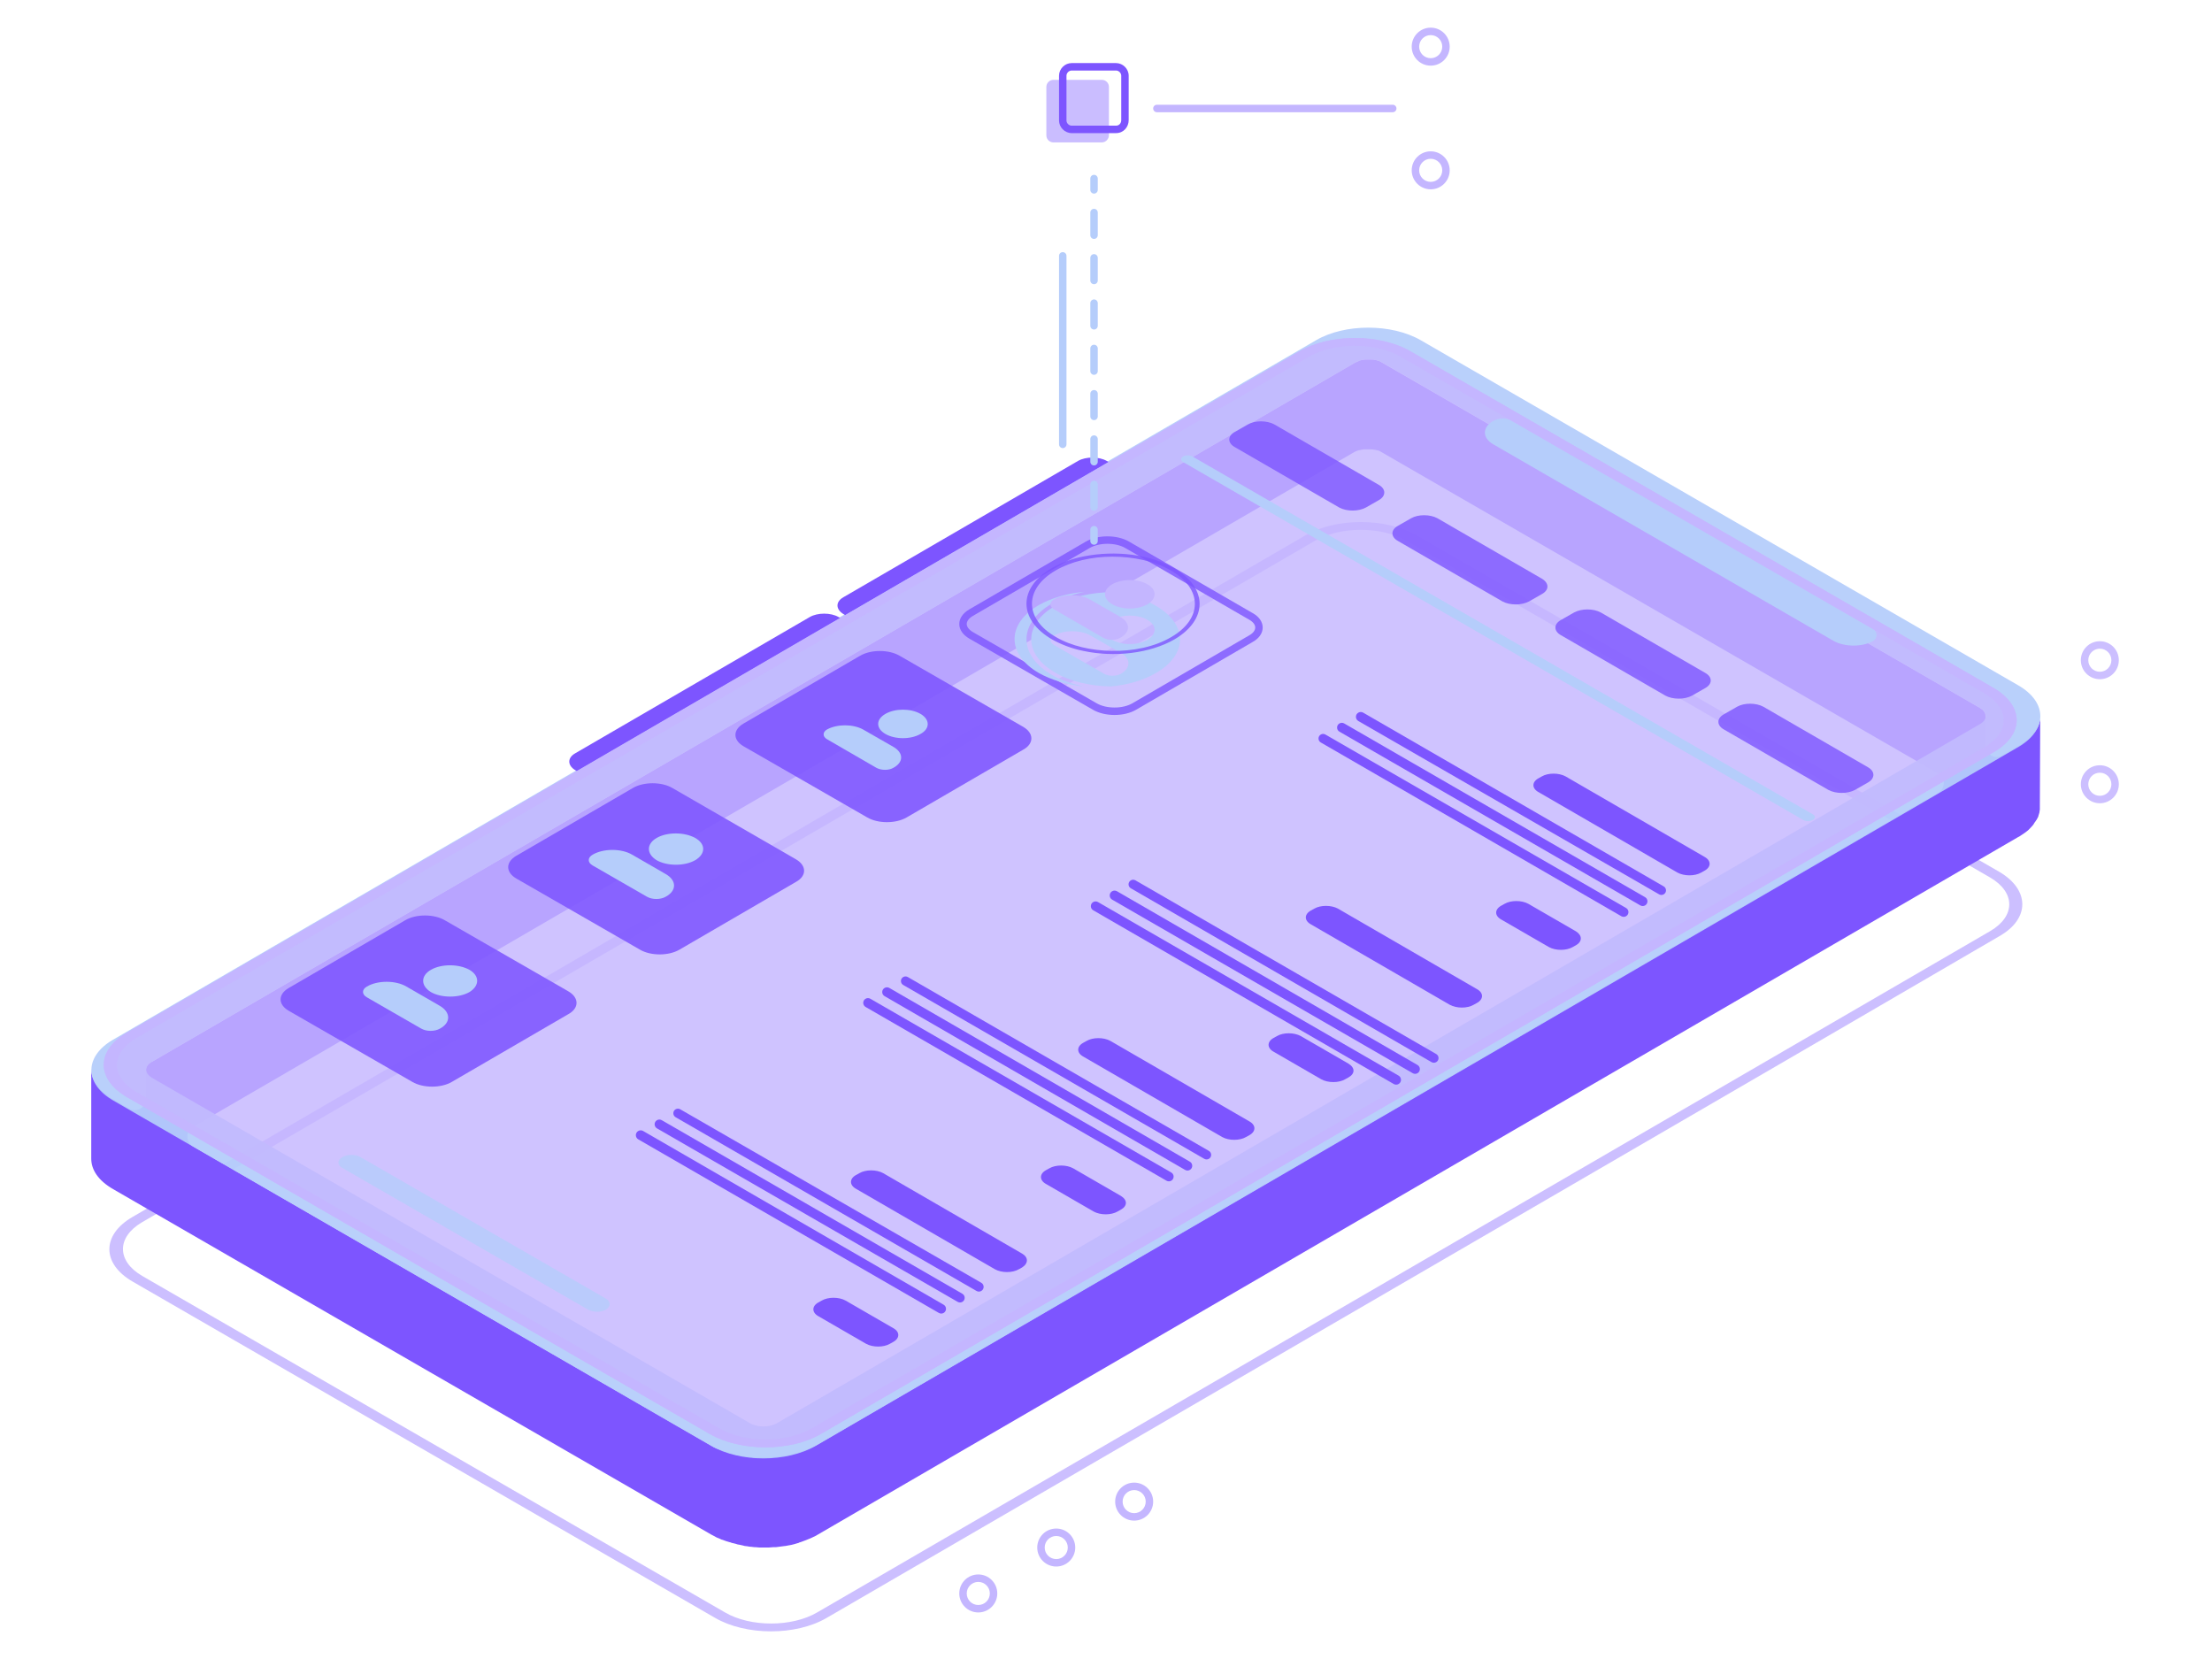 <svg width="200" height="150" viewBox="0 0 800 600" fill="none" xmlns="http://www.w3.org/2000/svg" data-reactroot="">
<path opacity="0.9" d="M398.504 51.509H380.989C379.642 51.509 378.43 50.431 378.43 48.949V31.435C378.43 30.087 379.507 28.875 380.989 28.875H398.504C399.851 28.875 401.063 29.953 401.063 31.435V48.949C401.063 50.296 399.851 51.509 398.504 51.509Z" fill="#C4B6FF"></path>
<path opacity="0.87" d="M683.046 296.168L719.69 317.319C728.986 322.708 728.986 331.331 719.825 336.72L295.58 583.129C286.419 588.518 271.33 588.518 262.169 583.129L51.461 461.474C42.165 456.085 42.165 447.462 51.326 442.073L475.436 195.664C484.598 190.275 499.687 190.275 508.848 195.664L545.493 216.815L683.046 296.168ZM723.058 315.298L512.351 193.643C501.169 187.176 483.116 187.176 472.068 193.643L402.955 233.791L307.705 289.162L305.954 290.105L210.839 345.477L47.823 440.187C36.776 446.654 36.776 457.028 47.958 463.495L258.666 585.15C269.848 591.617 287.901 591.617 298.948 585.15L569.069 428.197L664.319 372.826L723.058 338.606C734.241 332.274 734.106 321.765 723.058 315.298Z" fill="#C4B6FF"></path>
<path d="M737.874 259.794C737.874 259.954 737.874 260.114 737.846 260.275C737.806 260.498 737.744 260.723 737.672 260.939C737.6 261.154 737.547 261.381 737.49 261.6C737.448 261.762 737.416 261.923 737.335 262.084C737.201 262.353 737.201 262.488 737.066 262.757C736.981 262.926 736.897 263.095 736.812 263.264C736.713 263.464 736.583 263.649 736.46 263.835C736.336 264.021 736.21 264.209 736.09 264.397C735.95 264.62 735.767 264.865 735.584 265.048C735.449 265.183 735.314 265.452 735.18 265.587C734.776 265.991 734.506 266.395 734.102 266.799C733.967 266.934 733.832 267.069 733.698 267.203C733.552 267.349 733.407 267.455 733.261 267.564C733.004 267.758 732.743 267.953 732.485 268.146C732.228 268.34 731.966 268.536 731.691 268.704C731.496 268.822 731.294 268.933 731.138 269.09C730.869 269.359 730.464 269.494 730.06 269.763L724.189 273.194C721.477 274.778 718.07 272.822 718.07 269.682V258.851C718.07 257.773 717.396 256.83 716.049 256.021L499.817 131.132C499.567 131.007 499.201 130.766 498.934 130.624C498.895 130.604 498.851 130.594 498.807 130.594C498.763 130.594 498.719 130.583 498.679 130.564C498.498 130.481 498.376 130.457 498.212 130.39C498.114 130.351 498.01 130.332 497.907 130.316C497.861 130.309 497.815 130.295 497.769 130.271C497.693 130.23 497.527 130.189 497.527 130.189H497.392C497.123 130.189 496.988 130.055 496.719 130.055C496.584 130.055 496.584 130.055 496.449 130.055H496.315C496.18 130.055 496.18 130.055 496.045 130.055C495.776 130.055 495.641 130.055 495.372 130.055C495.237 130.055 495.237 130.055 495.102 130.055H494.967C494.833 130.055 494.698 130.055 494.698 130.055C494.429 130.055 494.159 130.055 493.89 130.055C493.89 130.055 493.89 130.055 493.755 130.055H493.62C493.447 130.055 493.33 130.055 493.197 130.09C493.025 130.136 492.854 130.189 492.677 130.189C492.408 130.189 492.273 130.324 492.004 130.324C491.887 130.324 491.771 130.324 491.655 130.41C491.617 130.439 491.608 130.452 491.562 130.464C491.483 130.486 491.409 130.607 491.33 130.631C490.924 130.753 490.595 130.944 490.276 131.074C490.172 131.116 490.068 131.161 489.971 131.217L55.065 383.948C55.036 383.965 54.895 384.009 54.862 384.009C54.853 384.009 54.822 384.012 54.816 384.018C54.684 384.144 54.553 384.147 54.421 384.278C54.286 384.413 54.017 384.548 53.882 384.682C53.762 384.802 53.642 384.922 53.522 385.042C53.494 385.071 53.483 385.075 53.475 385.114C53.458 385.196 53.36 385.275 53.296 385.328C53.265 385.354 53.193 385.372 53.164 385.4L53.074 385.491C52.939 385.625 52.939 385.76 52.939 385.895C52.939 385.895 52.939 385.895 52.939 386.03C52.939 386.232 52.804 386.413 52.804 386.616C52.804 386.645 52.804 386.674 52.804 386.703V397.429C52.804 400.563 49.409 402.519 46.698 400.948L40.949 397.616C35.694 394.517 33 390.61 33 386.569L33 419.037C33 423.079 35.56 426.986 40.949 430.084L257.18 554.973C257.854 555.377 258.527 555.647 259.201 556.051C259.367 556.134 259.482 556.166 259.608 556.209C259.79 556.272 259.968 556.348 260.143 556.427C260.439 556.559 260.735 556.732 261.031 556.84C261.068 556.853 261.107 556.859 261.147 556.859C261.196 556.859 261.245 556.869 261.291 556.889C262.185 557.266 263.08 557.525 263.974 557.78C264.025 557.795 264.079 557.799 264.132 557.804C264.282 557.82 264.408 557.93 264.554 557.972C264.649 557.999 264.735 558.035 264.837 558.056C264.94 558.077 265.046 558.085 265.148 558.11C265.496 558.197 265.845 558.284 266.194 558.372C266.471 558.441 266.729 558.611 267.015 558.611C267.025 558.611 267.036 558.611 267.045 558.611C267.482 558.628 267.902 558.814 268.335 558.876C268.387 558.884 268.439 558.891 268.491 558.899C268.857 558.953 269.206 559.15 269.575 559.15C270.032 559.15 270.487 559.29 270.94 559.354C271.17 559.387 271.399 559.419 271.596 559.419C271.653 559.419 271.705 559.419 271.753 559.42C272.107 559.43 272.454 559.554 272.808 559.554C273.017 559.554 273.263 559.554 273.507 559.572C273.943 559.606 274.378 559.688 274.815 559.688C274.82 559.688 274.824 559.688 274.829 559.688C274.964 559.688 275.233 559.688 275.368 559.688C275.907 559.688 276.311 559.688 276.85 559.688C277.119 559.688 277.389 559.688 277.523 559.688C277.658 559.688 277.793 559.688 277.928 559.688C278.467 559.688 279.14 559.554 279.679 559.554C279.948 559.554 280.218 559.554 280.353 559.554C280.487 559.554 280.487 559.554 280.622 559.554C281.7 559.419 282.643 559.284 283.721 559.15H283.855C283.961 559.15 284.067 559.129 284.172 559.104C284.496 559.027 284.826 558.969 285.155 558.917C285.479 558.866 285.782 558.836 286.146 558.745C286.55 558.611 286.819 558.611 287.224 558.476C287.6 558.35 288.094 558.225 288.486 558.099C288.542 558.081 288.6 558.077 288.659 558.069C288.803 558.05 288.921 557.925 289.056 557.871C289.1 557.853 289.148 557.836 289.203 557.823C289.317 557.796 289.435 557.78 289.544 557.737C290.182 557.489 290.915 557.242 291.535 556.994C292.04 556.741 292.606 556.591 293.118 556.352C293.718 556.072 294.343 555.792 294.903 555.512L729.894 302.732C730.003 302.669 730.18 302.62 730.28 302.544C730.34 302.497 730.365 302.484 730.432 302.447C730.519 302.397 730.593 302.348 730.667 302.299C730.883 302.154 731.094 301.997 731.314 301.858C731.394 301.808 731.475 301.76 731.556 301.711C731.831 301.544 732.093 301.347 732.35 301.154C732.608 300.96 732.869 300.765 733.127 300.572C733.272 300.462 733.418 300.356 733.563 300.211L733.698 300.076C733.832 299.941 733.832 299.941 733.967 299.807C734.269 299.504 734.572 299.202 734.818 298.9C734.978 298.703 735.135 298.504 735.314 298.325C735.458 298.181 735.534 297.977 735.646 297.808C735.803 297.574 735.927 297.307 736.123 297.112C736.236 296.999 736.254 296.886 736.336 296.773C736.369 296.729 736.383 296.712 736.401 296.66C736.426 296.586 736.549 296.529 736.584 296.459C736.672 296.283 736.759 296.108 736.847 295.933C736.903 295.822 736.984 295.724 737.038 295.611C737.078 295.526 737.107 295.426 737.171 295.287C737.19 295.246 737.201 295.203 737.201 295.159C737.201 295.114 737.211 295.071 737.229 295.03C737.278 294.916 737.307 294.801 737.335 294.687C737.403 294.415 737.507 294.142 737.582 293.872C737.596 293.823 737.605 293.779 737.605 293.744V293.609C737.605 293.34 737.739 293.07 737.739 292.801C737.739 292.666 737.739 292.397 737.739 292.262C737.739 292.127 737.739 292.127 737.739 291.993L737.874 259.794C737.874 259.255 737.874 259.524 737.874 259.794ZM292.478 523.987C292.455 523.998 292.432 524.009 292.409 524.021C291.946 524.251 291.423 524.357 290.941 524.545C290.577 524.687 290.199 524.829 289.788 524.971C289.606 525.034 289.429 525.113 289.243 525.165C289.154 525.189 289.065 525.209 288.976 525.234C288.791 525.285 288.614 525.365 288.43 525.421C288.077 525.526 287.676 525.632 287.358 525.738C286.954 525.873 286.685 525.873 286.28 526.008C285.979 526.083 285.719 526.158 285.454 526.21C285.025 526.294 284.586 526.344 284.158 526.432C284.13 526.438 284.102 526.444 284.074 526.45C283.836 526.503 283.599 526.564 283.358 526.597C282.506 526.715 281.564 526.833 280.622 526.951C279.991 526.951 279.35 527.092 278.722 527.162C278.446 527.192 278.173 527.22 277.928 527.22C277.523 527.22 277.119 527.22 276.715 527.22C276.176 527.22 275.772 527.22 275.233 527.22C274.829 527.22 274.425 527.22 274.021 527.22C273.798 527.22 273.534 527.22 273.275 527.197C272.87 527.162 272.472 527.102 272.067 527.068C271.663 527.035 271.253 526.949 270.851 526.892C270.594 526.856 270.334 526.816 270.114 526.816C269.875 526.816 269.637 526.769 269.399 526.731C269.071 526.678 268.739 526.635 268.41 526.583C268.086 526.532 267.783 526.503 267.419 526.412C267.015 526.277 266.746 526.277 266.341 526.142C265.947 526.044 265.552 525.945 265.158 525.846C264.87 525.774 264.589 525.671 264.298 525.612C264.246 525.602 264.193 525.592 264.142 525.581C263.896 525.528 263.659 525.435 263.42 525.359C262.597 525.098 261.775 524.761 260.952 524.526C260.633 524.419 260.23 524.229 259.876 524.087C259.697 524.016 259.52 523.938 259.339 523.876C259.212 523.832 259.097 523.8 258.932 523.717C258.258 523.448 257.584 523.044 256.911 522.639L69.798 414.599C67.091 413.036 67.085 409.131 69.788 407.56L489.848 163.466C490.091 163.304 490.383 163.191 490.664 163.097C491.015 162.98 491.365 162.793 491.734 162.793C492.004 162.793 492.138 162.658 492.408 162.658C492.677 162.658 492.947 162.523 493.216 162.523H493.351C493.755 162.523 494.159 162.523 494.563 162.523H494.698C495.102 162.523 495.506 162.523 495.911 162.523H496.045C496.449 162.523 496.854 162.658 497.123 162.658C497.3 162.658 497.475 162.703 497.647 162.746C497.851 162.796 498.079 162.823 498.263 162.895C498.311 162.914 498.363 162.927 498.415 162.927C498.452 162.927 498.488 162.933 498.522 162.945C498.898 163.074 499.161 163.208 499.548 163.466L700.942 279.726C703.649 281.288 703.655 285.193 700.953 286.764L295.038 522.774C294.229 523.178 293.421 523.582 292.478 523.987Z" fill="#7D55FF"></path>
<path opacity="0.94" d="M730.064 247.936L513.833 123.047C503.324 116.984 486.349 116.984 475.976 123.047L40.818 376.058C30.445 382.121 30.445 391.955 40.953 398.018L257.184 522.907C267.693 528.969 284.533 528.969 295.042 522.907L730.199 270.03C740.573 263.833 740.438 253.998 730.064 247.936ZM716.188 261.812L281.03 514.689C278.336 516.305 273.89 516.305 271.196 514.689L54.964 389.8C52.27 388.183 52.135 385.623 54.964 384.007L490.122 131.13C492.816 129.514 497.262 129.514 499.956 131.13L716.053 256.019C718.882 257.636 718.882 260.196 716.188 261.812Z" fill="#B5CDFB"></path>
<path opacity="0.82" d="M720.9 248.744L510.192 127.088C499.01 120.622 480.957 120.622 469.91 127.088L400.932 167.101L305.682 222.473L303.931 223.416L208.681 278.787L45.8 373.498C34.753 379.965 34.753 390.338 45.935 396.805L256.643 518.595C267.825 525.062 285.878 525.062 296.925 518.595L567.046 361.642L662.295 306.271L721.035 272.051C732.217 265.584 732.082 255.211 720.9 248.744Z" fill="#C4B6FF"></path>
<g filter="url(#filter0_d)">
<path d="M663.37 306.81L662.293 306.137L567.043 361.508L568.121 362.182C570.95 363.798 575.665 363.798 578.494 362.182L663.37 312.873C666.334 311.256 666.2 308.562 663.37 306.81Z" fill="#7D55FF"></path>
</g>
<path d="M400.932 167.101L400.258 166.697C397.429 165.08 392.714 165.08 389.885 166.697L305.009 216.006C302.179 217.622 302.179 220.317 305.009 222.068L305.682 222.472L400.932 167.101Z" fill="#7D55FF"></path>
<path d="M303.932 223.55L303.258 223.146C300.429 221.529 295.714 221.529 292.885 223.146L208.009 272.455C205.179 274.072 205.179 276.766 208.009 278.518L208.682 278.922L303.932 223.55Z" fill="#7D55FF"></path>
<path d="M677.518 231.769C679.1 230.796 679.067 228.486 677.458 227.558L546.971 152.282C544.803 151.031 542.133 151.031 539.965 152.282C536.058 154.572 536.058 158.344 539.965 160.635L663.103 231.769C667.145 234.059 673.611 234.059 677.518 231.769Z" fill="#B5CDFB"></path>
<path d="M681.022 229.613L717.667 250.765C726.963 256.154 726.963 264.776 717.802 270.165L293.557 516.574C284.396 521.963 269.307 521.963 260.145 516.574L49.303 394.919C40.007 389.53 40.007 380.908 49.168 375.519L473.278 129.109C482.439 123.72 497.528 123.72 506.69 129.109L543.335 150.261L681.022 229.613ZM720.9 248.744L510.192 127.088C499.01 120.622 480.957 120.622 469.91 127.088L400.932 167.101L305.682 222.473L303.931 223.416L208.681 278.787L45.8 373.498C34.753 379.965 34.753 390.338 45.935 396.805L256.643 518.595C267.825 525.062 285.878 525.062 296.925 518.595L567.046 361.642L662.295 306.271L721.035 272.051C732.217 265.584 732.082 255.211 720.9 248.744Z" fill="#C4B6FF"></path>
<path opacity="0.8" d="M498.606 175.32L460.884 153.494C458.189 152.012 453.878 152.012 451.318 153.494L446.603 156.189C443.908 157.671 443.908 160.23 446.603 161.712L484.326 183.538C487.02 185.02 491.331 185.02 494.026 183.538L498.741 180.843C501.301 179.361 501.301 176.801 498.606 175.32Z" fill="#7D55FF"></path>
<path opacity="0.8" d="M616.694 243.347L578.971 221.522C576.277 220.04 571.966 220.04 569.271 221.522L564.556 224.216C561.862 225.698 561.862 228.258 564.556 229.74L602.279 251.565C604.973 253.047 609.284 253.047 611.979 251.565L616.694 248.871C619.389 247.389 619.389 244.829 616.694 243.347Z" fill="#7D55FF"></path>
<path opacity="0.8" d="M557.618 209.273L519.895 187.447C517.201 185.965 512.89 185.965 510.33 187.447L505.615 190.142C502.92 191.624 502.92 194.184 505.615 195.666L543.337 217.491C546.032 218.973 550.343 218.973 553.037 217.491L557.753 214.796C560.312 213.314 560.312 210.889 557.618 209.273Z" fill="#7D55FF"></path>
<path opacity="0.8" d="M675.501 277.441L637.778 255.615C635.084 254.133 630.772 254.133 628.213 255.615L623.497 258.31C620.803 259.792 620.803 262.352 623.497 263.834L661.22 285.659C663.915 287.141 668.226 287.141 670.92 285.659L675.635 282.964C678.195 281.482 678.195 278.923 675.501 277.441Z" fill="#7D55FF"></path>
<path d="M655.693 294.549L431.243 165.08C430.3 164.541 428.818 164.541 427.875 165.08C426.932 165.619 426.932 166.562 427.875 167.101L652.19 296.57C653.133 297.109 654.615 297.109 655.558 296.57C656.636 296.031 656.636 295.088 655.693 294.549Z" fill="#B5CDFB"></path>
<path d="M601.686 323.461C602.809 322.832 602.82 321.219 601.705 320.575L493.015 257.739C492.474 257.426 491.807 257.426 491.266 257.738C490.099 258.411 490.099 260.096 491.266 260.769L600.046 323.451C600.552 323.743 601.175 323.746 601.686 323.461Z" fill="#7D55FF"></path>
<path d="M594.994 327.442C596.117 326.768 596.103 325.137 594.969 324.482L486.146 261.644C485.606 261.332 484.939 261.338 484.404 261.659C483.282 262.332 483.295 263.964 484.429 264.618L593.252 327.456C593.792 327.768 594.459 327.763 594.994 327.442Z" fill="#7D55FF"></path>
<path d="M588.12 331.348C589.242 330.675 589.228 329.044 588.095 328.39L479.349 265.652C478.842 265.359 478.219 265.355 477.708 265.641C476.585 266.27 476.574 267.882 477.688 268.526L586.378 331.363C586.918 331.675 587.585 331.669 588.12 331.348Z" fill="#7D55FF"></path>
<g opacity="0.8" filter="url(#filter1_d)">
<path fill-rule="evenodd" clip-rule="evenodd" d="M408.342 188.166C408.343 188.167 408.344 188.168 408.346 188.168L453.056 214.025C455.271 215.251 456.67 217.111 456.67 219.239C456.67 221.367 455.272 223.227 453.057 224.453L410.905 248.963C410.904 248.963 410.903 248.964 410.903 248.964C408.692 250.26 405.848 250.866 403.084 250.866C400.32 250.866 397.478 250.26 395.267 248.966C395.265 248.965 395.264 248.964 395.262 248.963L350.534 223.231C348.34 221.945 346.938 220.09 346.938 217.959C346.938 215.828 348.34 213.974 350.534 212.688L350.538 212.686L392.702 188.168C392.703 188.168 392.704 188.168 392.704 188.167C394.915 186.872 397.759 186.266 400.524 186.266C403.288 186.266 406.131 186.871 408.342 188.166ZM400.524 188.96C398.103 188.96 395.76 189.499 394.065 190.493L394.061 190.495L351.896 215.013C351.896 215.013 351.895 215.013 351.894 215.014C350.182 216.018 349.632 217.127 349.632 217.959C349.632 218.792 350.182 219.9 351.892 220.904C351.893 220.904 351.895 220.905 351.896 220.906L396.625 246.638C398.32 247.632 400.662 248.171 403.084 248.171C405.505 248.171 407.847 247.632 409.543 246.638L409.547 246.636L451.728 222.109L451.742 222.101C453.426 221.172 453.975 220.071 453.975 219.239C453.975 218.407 453.426 217.307 451.742 216.377L451.73 216.371L406.99 190.497L406.983 190.493C405.287 189.499 402.945 188.96 400.524 188.96Z" fill="#7D55FF"></path>
</g>
<path d="M616.488 309.908L566.236 280.807C563.811 279.46 559.904 279.46 557.613 280.807L556.401 281.481C553.976 282.828 553.976 285.118 556.401 286.466L606.653 315.566C609.078 316.913 612.985 316.913 615.275 315.566L616.488 314.892C618.913 313.545 618.913 311.255 616.488 309.908Z" fill="#7D55FF"></path>
<path d="M570.008 336.855L552.763 326.885C550.338 325.538 546.431 325.538 544.141 326.885L542.928 327.559C540.503 328.906 540.503 331.197 542.928 332.544L560.173 342.513C562.598 343.861 566.505 343.861 568.795 342.513L570.008 341.84C572.298 340.493 572.298 338.337 570.008 336.855Z" fill="#7D55FF"></path>
<g filter="url(#filter2_d)">
<path d="M519.382 371.299C520.549 370.671 520.573 369.007 519.426 368.344L410.646 305.531C410.139 305.238 409.516 305.234 409.005 305.52C407.882 306.149 407.871 307.761 408.985 308.405L517.733 371.275C518.241 371.568 518.865 371.578 519.382 371.299Z" fill="#7D55FF"></path>
</g>
<g filter="url(#filter3_d)">
<path d="M512.684 375.27C513.807 374.596 513.794 372.965 512.66 372.31L403.97 309.473C403.429 309.16 402.761 309.16 402.22 309.473C401.052 310.146 401.052 311.831 402.219 312.505L510.941 375.285C511.482 375.597 512.149 375.591 512.684 375.27Z" fill="#7D55FF"></path>
</g>
<g filter="url(#filter4_d)">
<path d="M505.818 379.191C506.986 378.517 506.986 376.832 505.819 376.158L397.096 313.379C396.556 313.067 395.889 313.072 395.354 313.393C394.231 314.067 394.244 315.698 395.378 316.354L504.067 379.19C504.609 379.503 505.277 379.503 505.818 379.191Z" fill="#7D55FF"></path>
</g>
<path opacity="0.87" d="M370.084 262.891L325.356 237.159C321.449 234.869 314.982 234.869 311.075 237.159L268.907 261.679C265 263.969 265 267.607 268.907 269.897L313.635 295.629C317.542 297.919 324.009 297.919 327.916 295.629L370.084 271.11C373.991 268.954 373.991 265.182 370.084 262.891Z" fill="#7D55FF"></path>
<path d="M534.175 357.736L483.923 328.635C481.498 327.288 477.591 327.288 475.301 328.635L474.088 329.309C471.663 330.656 471.663 332.947 474.088 334.294L524.34 363.394C526.765 364.741 530.672 364.741 532.963 363.394L534.175 362.721C536.6 361.373 536.6 359.083 534.175 357.736Z" fill="#7D55FF"></path>
<path d="M487.695 384.679L470.45 374.71C468.025 373.362 464.118 373.362 461.828 374.71L460.616 375.383C458.191 376.731 458.191 379.021 460.616 380.368L477.86 390.338C480.285 391.685 484.192 391.685 486.483 390.338L487.695 389.664C490.12 388.317 490.12 386.161 487.695 384.679Z" fill="#7D55FF"></path>
<path d="M437.187 419.115C438.31 418.486 438.32 416.874 437.206 416.231L328.324 353.359C327.818 353.067 327.195 353.062 326.684 353.348C325.562 353.977 325.551 355.589 326.665 356.232L435.547 419.104C436.054 419.396 436.677 419.4 437.187 419.115Z" fill="#7D55FF"></path>
<path d="M430.357 423.097C431.48 422.424 431.467 420.792 430.333 420.137L321.644 357.301C321.103 356.988 320.436 356.994 319.9 357.315C318.778 357.989 318.791 359.62 319.924 360.275L428.614 423.111C429.154 423.424 429.822 423.418 430.357 423.097Z" fill="#7D55FF"></path>
<path d="M423.623 427.004C424.746 426.331 424.732 424.699 423.598 424.045L314.775 361.207C314.235 360.895 313.568 360.9 313.033 361.221C311.91 361.895 311.924 363.526 313.058 364.181L421.881 427.019C422.421 427.331 423.088 427.325 423.623 427.004Z" fill="#7D55FF"></path>
<path opacity="0.87" d="M287.766 310.719L243.172 284.987C239.265 282.697 232.799 282.697 228.892 284.987L186.723 309.507C182.816 311.797 182.816 315.435 186.723 317.725L231.451 343.457C235.358 345.748 241.825 345.748 245.732 343.457L287.901 318.938C291.808 316.782 291.808 313.01 287.766 310.719Z" fill="#7D55FF"></path>
<path d="M451.855 405.564L401.603 376.464C399.178 375.116 395.271 375.116 392.981 376.464L391.768 377.137C389.343 378.484 389.343 380.775 391.768 382.122L442.02 411.222C444.445 412.57 448.352 412.57 450.642 411.222L451.855 410.549C454.28 409.201 454.28 406.911 451.855 405.564Z" fill="#7D55FF"></path>
<path d="M405.375 432.507L388.13 422.538C385.705 421.191 381.798 421.191 379.508 422.538L378.295 423.211C375.87 424.559 375.87 426.849 378.295 428.196L395.54 438.166C397.965 439.513 401.872 439.513 404.162 438.166L405.375 437.492C407.8 436.145 407.8 433.989 405.375 432.507Z" fill="#7D55FF"></path>
<path d="M354.913 466.88C356.035 466.207 356.021 464.576 354.887 463.923L246.007 401.183C245.501 400.891 244.878 400.887 244.368 401.172C243.245 401.801 243.235 403.414 244.349 404.057L353.172 466.895C353.712 467.207 354.379 467.201 354.913 466.88Z" fill="#7D55FF"></path>
<path d="M348.007 470.86C349.174 470.232 349.198 468.567 348.051 467.904L239.329 405.125C238.789 404.813 238.122 404.818 237.587 405.139C236.465 405.813 236.479 407.444 237.613 408.098L346.358 470.836C346.866 471.129 347.49 471.138 348.007 470.86Z" fill="#7D55FF"></path>
<path d="M341.305 474.829C342.428 474.155 342.415 472.523 341.281 471.868L232.592 409.032C232.05 408.719 231.382 408.719 230.841 409.031C229.673 409.705 229.673 411.389 230.84 412.063L339.563 474.843C340.103 475.155 340.77 475.15 341.305 474.829Z" fill="#7D55FF"></path>
<path opacity="0.87" d="M205.58 358.544L160.852 332.811C156.945 330.521 150.478 330.521 146.571 332.811L104.403 357.331C100.496 359.622 100.496 363.259 104.403 365.549L149.131 391.282C153.038 393.572 159.505 393.572 163.412 391.282L205.58 366.762C209.487 364.606 209.487 360.834 205.58 358.544Z" fill="#7D55FF"></path>
<path d="M369.675 453.392L319.423 424.292C316.998 422.944 313.091 422.944 310.801 424.292L309.588 424.965C307.163 426.313 307.163 428.603 309.588 429.95L359.84 459.05C362.265 460.398 366.172 460.398 368.463 459.05L369.675 458.377C371.965 456.895 371.965 454.739 369.675 453.392Z" fill="#7D55FF"></path>
<path d="M323.062 480.335L305.818 470.366C303.393 469.019 299.486 469.019 297.195 470.366L295.983 471.04C293.558 472.387 293.558 474.677 295.983 476.024L313.227 485.994C315.652 487.341 319.559 487.341 321.85 485.994L323.062 485.32C325.487 483.973 325.487 481.683 323.062 480.335Z" fill="#7D55FF"></path>
<path opacity="0.8" d="M219.193 469.691L130.411 418.496C128.524 417.418 125.561 417.418 123.809 418.496C121.923 419.574 121.923 421.325 123.809 422.403L212.592 473.598C214.478 474.676 217.442 474.676 219.193 473.598C220.945 472.52 220.945 470.769 219.193 469.691Z" fill="#B5CDFB"></path>
<g filter="url(#filter5_d)">
<path d="M392.178 201.188C386.115 201.726 380.322 203.343 375.607 206.038C364.02 212.774 364.02 223.821 375.741 230.557C380.322 233.117 385.845 234.734 391.773 235.407C387.597 234.464 383.69 233.117 380.457 231.231C368.197 224.091 368.197 212.639 380.322 205.499C383.825 203.613 387.866 202.131 392.178 201.188ZM381.265 220.453C379.513 219.51 379.513 217.893 381.265 216.95C384.902 214.929 390.696 214.929 394.333 216.95L405.38 223.282C409.018 225.303 409.018 228.806 405.38 230.827C403.764 231.77 400.935 231.77 399.318 230.827L381.265 220.453ZM402.282 218.567C398.779 216.546 398.779 213.313 402.282 211.292C405.785 209.271 411.443 209.271 414.946 211.292C418.449 213.313 418.449 216.546 414.946 218.567C411.443 220.588 405.785 220.588 402.282 218.567ZM417.91 206.172C413.464 203.613 407.94 201.996 402.147 201.322C394.737 201.322 387.193 203.074 381.534 206.307C370.083 212.908 370.083 223.821 381.669 230.423C387.193 233.656 394.468 235.273 401.743 235.407C407.671 234.868 413.464 233.252 418.044 230.557C429.765 223.821 429.631 212.908 417.91 206.172Z" fill="#B5CDFB"></path>
</g>
<path opacity="0.8" d="M402.279 201.321C409.958 201.321 417.503 202.938 423.431 206.306C435.017 212.907 435.017 223.82 423.566 230.421C417.638 233.924 409.824 235.541 402.01 235.406C394.735 235.271 387.46 233.655 381.936 230.421C370.35 223.82 370.35 212.907 381.801 206.306C387.325 203.073 394.735 201.321 402.279 201.321ZM424.643 205.498C415.886 200.378 403.222 199.031 392.175 201.186C387.864 201.995 383.822 203.477 380.319 205.498C368.194 212.638 368.194 224.089 380.454 231.23C383.822 233.116 387.729 234.598 391.771 235.406C402.953 237.831 415.886 236.349 424.778 231.23C436.903 224.089 436.903 212.638 424.643 205.498Z" fill="#7D55FF"></path>
<path d="M405.242 223.148L394.195 216.816C390.557 214.796 384.764 214.796 381.127 216.816C379.51 217.759 379.51 219.376 381.127 220.319L399.045 230.693C400.796 231.636 403.491 231.636 405.107 230.693C408.88 228.672 408.88 225.304 405.242 223.148Z" fill="#C4B6FF"></path>
<path d="M414.943 211.293C411.441 209.272 405.782 209.272 402.279 211.293C398.777 213.314 398.777 216.547 402.279 218.568C405.782 220.589 411.441 220.589 414.943 218.568C418.446 216.547 418.446 213.179 414.943 211.293Z" fill="#C4B6FF"></path>
<path d="M323.199 270.168L312.152 263.836C308.514 261.815 302.721 261.815 299.084 263.836C297.467 264.779 297.467 266.396 299.084 267.339L317.002 277.713C318.753 278.656 321.448 278.656 323.064 277.713C326.837 275.692 326.837 272.324 323.199 270.168Z" fill="#B5CDFB"></path>
<path d="M332.897 258.176C329.394 256.155 323.735 256.155 320.233 258.176C316.73 260.197 316.73 263.43 320.233 265.451C323.735 267.472 329.394 267.472 332.897 265.451C336.399 263.565 336.399 260.197 332.897 258.176Z" fill="#B5CDFB"></path>
<path d="M240.746 316.106L228.621 309.101C224.714 306.81 218.247 306.81 214.34 309.101C212.454 310.178 212.454 311.93 214.34 313.008L234.01 324.324C235.896 325.402 238.86 325.402 240.746 324.324C244.788 322.169 244.788 318.396 240.746 316.106Z" fill="#B5CDFB"></path>
<path d="M251.389 303.039C247.482 300.883 241.285 300.883 237.513 303.039C233.741 305.194 233.741 308.832 237.513 311.122C241.285 313.278 247.617 313.278 251.389 311.122C255.296 308.832 255.296 305.194 251.389 303.039Z" fill="#B5CDFB"></path>
<path d="M159.102 363.798L146.977 356.792C143.07 354.502 136.603 354.502 132.696 356.792C130.81 357.87 130.81 359.621 132.696 360.699L152.366 372.016C154.252 373.094 157.216 373.094 159.102 372.016C163.143 369.86 163.009 366.088 159.102 363.798Z" fill="#B5CDFB"></path>
<path d="M169.745 350.73C165.838 348.574 159.641 348.574 155.868 350.73C152.096 352.886 152.096 356.523 155.868 358.813C159.641 360.969 165.973 360.969 169.745 358.813C173.517 356.523 173.517 352.886 169.745 350.73Z" fill="#B5CDFB"></path>
<path fill-rule="evenodd" clip-rule="evenodd" d="M387.592 25.507C386.585 25.507 385.706 26.386 385.706 27.393V43.56C385.706 44.567 386.585 45.446 387.592 45.446H403.624C404.695 45.446 405.511 44.641 405.511 43.425V27.393C405.511 26.386 404.632 25.507 403.624 25.507H387.592ZM383.012 27.393C383.012 24.898 385.097 22.812 387.592 22.812H403.624C406.12 22.812 408.205 24.898 408.205 27.393V43.425C408.205 45.982 406.326 48.141 403.624 48.141H387.592C385.097 48.141 383.012 46.055 383.012 43.56V27.393Z" fill="#7D55FF"></path>
<path opacity="0.87" fill-rule="evenodd" clip-rule="evenodd" d="M759.433 234.601C757.127 234.601 755.257 236.471 755.257 238.777C755.257 241.084 757.127 242.954 759.433 242.954C761.74 242.954 763.61 241.084 763.61 238.777C763.61 236.471 761.74 234.601 759.433 234.601ZM752.562 238.777C752.562 234.982 755.639 231.906 759.433 231.906C763.228 231.906 766.304 234.982 766.304 238.777C766.304 242.572 763.228 245.648 759.433 245.648C755.639 245.648 752.562 242.572 752.562 238.777Z" fill="#C4B6FF"></path>
<path opacity="0.87" fill-rule="evenodd" clip-rule="evenodd" d="M759.433 279.46C757.127 279.46 755.257 281.33 755.257 283.637C755.257 285.943 757.127 287.813 759.433 287.813C761.74 287.813 763.61 285.943 763.61 283.637C763.61 281.33 761.74 279.46 759.433 279.46ZM752.562 283.637C752.562 279.842 755.639 276.766 759.433 276.766C763.228 276.766 766.304 279.842 766.304 283.637C766.304 287.431 763.228 290.507 759.433 290.507C755.639 290.507 752.562 287.431 752.562 283.637Z" fill="#C4B6FF"></path>
<path fill-rule="evenodd" clip-rule="evenodd" d="M353.808 572.116C351.502 572.116 349.632 573.986 349.632 576.293C349.632 578.599 351.502 580.469 353.808 580.469C356.115 580.469 357.985 578.599 357.985 576.293C357.985 573.986 356.115 572.116 353.808 572.116ZM346.938 576.293C346.938 572.498 350.014 569.422 353.808 569.422C357.603 569.422 360.679 572.498 360.679 576.293C360.679 580.087 357.603 583.164 353.808 583.164C350.014 583.164 346.938 580.087 346.938 576.293Z" fill="#C4B6FF"></path>
<path fill-rule="evenodd" clip-rule="evenodd" d="M382.004 555.511C379.697 555.511 377.827 557.381 377.827 559.687C377.827 561.994 379.697 563.864 382.004 563.864C384.31 563.864 386.18 561.994 386.18 559.687C386.18 557.381 384.31 555.511 382.004 555.511ZM375.133 559.687C375.133 555.893 378.209 552.816 382.004 552.816C385.798 552.816 388.875 555.893 388.875 559.687C388.875 563.482 385.798 566.558 382.004 566.558C378.209 566.558 375.133 563.482 375.133 559.687Z" fill="#C4B6FF"></path>
<path fill-rule="evenodd" clip-rule="evenodd" d="M410.187 538.905C407.881 538.905 406.011 540.775 406.011 543.082C406.011 545.388 407.881 547.258 410.187 547.258C412.494 547.258 414.364 545.388 414.364 543.082C414.364 540.775 412.494 538.905 410.187 538.905ZM403.316 543.082C403.316 539.287 406.393 536.211 410.187 536.211C413.982 536.211 417.058 539.287 417.058 543.082C417.058 546.877 413.982 549.953 410.187 549.953C406.393 549.953 403.316 546.877 403.316 543.082Z" fill="#C4B6FF"></path>
<path fill-rule="evenodd" clip-rule="evenodd" d="M384.359 91.191C385.103 91.191 385.706 91.795 385.706 92.539V160.709C385.706 161.453 385.103 162.056 384.359 162.056C383.615 162.056 383.012 161.453 383.012 160.709V92.539C383.012 91.795 383.615 91.191 384.359 91.191Z" fill="#B5CDFB"></path>
<path fill-rule="evenodd" clip-rule="evenodd" d="M395.675 63.23C396.419 63.23 397.023 63.834 397.023 64.578V68.674C397.023 69.418 396.419 70.021 395.675 70.021C394.931 70.021 394.328 69.418 394.328 68.674V64.578C394.328 63.834 394.931 63.23 395.675 63.23ZM395.675 75.52C396.419 75.52 397.023 76.123 397.023 76.867V85.06C397.023 85.804 396.419 86.407 395.675 86.407C394.931 86.407 394.328 85.804 394.328 85.06V76.867C394.328 76.123 394.931 75.52 395.675 75.52ZM395.675 91.906C396.419 91.906 397.023 92.509 397.023 93.253V101.446C397.023 102.19 396.419 102.793 395.675 102.793C394.931 102.793 394.328 102.19 394.328 101.446V93.253C394.328 92.509 394.931 91.906 395.675 91.906ZM395.675 108.291C396.419 108.291 397.023 108.895 397.023 109.639V117.831C397.023 118.576 396.419 119.179 395.675 119.179C394.931 119.179 394.328 118.576 394.328 117.831V109.639C394.328 108.895 394.931 108.291 395.675 108.291ZM395.675 124.677C396.419 124.677 397.023 125.28 397.023 126.024V134.217C397.023 134.961 396.419 135.564 395.675 135.564C394.931 135.564 394.328 134.961 394.328 134.217V126.024C394.328 125.28 394.931 124.677 395.675 124.677ZM395.675 141.063C396.419 141.063 397.023 141.666 397.023 142.41V150.603C397.023 151.347 396.419 151.95 395.675 151.95C394.931 151.95 394.328 151.347 394.328 150.603V142.41C394.328 141.666 394.931 141.063 395.675 141.063ZM395.675 157.449C396.419 157.449 397.023 158.052 397.023 158.796V166.989C397.023 167.733 396.419 168.336 395.675 168.336C394.931 168.336 394.328 167.733 394.328 166.989V158.796C394.328 158.052 394.931 157.449 395.675 157.449ZM395.675 173.834C396.419 173.834 397.023 174.438 397.023 175.182V183.375C397.023 184.119 396.419 184.722 395.675 184.722C394.931 184.722 394.328 184.119 394.328 183.375V175.182C394.328 174.438 394.931 173.834 395.675 173.834ZM395.675 190.22C396.419 190.22 397.023 190.823 397.023 191.567V195.664C397.023 196.408 396.419 197.011 395.675 197.011C394.931 197.011 394.328 196.408 394.328 195.664V191.567C394.328 190.823 394.931 190.22 395.675 190.22Z" fill="#B5CDFB"></path>
<path fill-rule="evenodd" clip-rule="evenodd" d="M417.059 39.235C417.059 38.486 417.666 37.879 418.414 37.879H503.694C504.443 37.879 505.05 38.486 505.05 39.235C505.05 39.983 504.443 40.59 503.694 40.59H418.414C417.666 40.59 417.059 39.983 417.059 39.235Z" fill="#C4B6FF"></path>
<path opacity="0.9" d="M523.227 32.363H511.641V43.95H523.227V32.363Z" fill="#FFF"></path>
<path fill-rule="evenodd" clip-rule="evenodd" d="M517.433 12.694C515.127 12.694 513.257 14.564 513.257 16.871C513.257 19.177 515.127 21.047 517.433 21.047C519.74 21.047 521.61 19.177 521.61 16.871C521.61 14.564 519.74 12.694 517.433 12.694ZM510.562 16.871C510.562 13.076 513.639 10 517.433 10C521.228 10 524.304 13.076 524.304 16.871C524.304 20.666 521.228 23.742 517.433 23.742C513.639 23.742 510.562 20.666 510.562 16.871Z" fill="#C4B6FF"></path>
<path fill-rule="evenodd" clip-rule="evenodd" d="M517.433 57.425C515.127 57.425 513.257 59.295 513.257 61.601C513.257 63.908 515.127 65.778 517.433 65.778C519.74 65.778 521.61 63.908 521.61 61.601C521.61 59.295 519.74 57.425 517.433 57.425ZM510.562 61.601C510.562 57.807 513.639 54.73 517.433 54.73C521.228 54.73 524.304 57.807 524.304 61.601C524.304 65.396 521.228 68.472 517.433 68.472C513.639 68.472 510.562 65.396 510.562 61.601Z" fill="#C4B6FF"></path>
<defs>
<filter id="filter0_d" x="541.329" y="293.28" width="149.929" height="108.686" filterUnits="userSpaceOnUse" color-interpolation-filters="sRGB">
<feFlood flood-opacity="0" result="BackgroundImageFix"></feFlood>
<feColorMatrix in="SourceAlpha" type="matrix" values="0 0 0 0 0 0 0 0 0 0 0 0 0 0 0 0 0 0 127 0"></feColorMatrix>
<feOffset dy="12.857"></feOffset>
<fegaussianblur stdDeviation="12.857"></fegaussianblur>
<feColorMatrix type="matrix" values="0 0 0 0 0 0 0 0 0 0 0 0 0 0 0 0 0 0 0.15 0"></feColorMatrix>
<feBlend mode="normal" in2="BackgroundImageFix" result="effect1_dropShadow"></feBlend>
<feBlend mode="normal" in="SourceGraphic" in2="effect1_dropShadow" result="shape"></feBlend>
</filter>
<filter id="filter1_d" x="327.652" y="174.694" width="148.304" height="103.172" filterUnits="userSpaceOnUse" color-interpolation-filters="sRGB">
<feFlood flood-opacity="0" result="BackgroundImageFix"></feFlood>
<feColorMatrix in="SourceAlpha" type="matrix" values="0 0 0 0 0 0 0 0 0 0 0 0 0 0 0 0 0 0 127 0"></feColorMatrix>
<feOffset dy="7.714"></feOffset>
<fegaussianblur stdDeviation="9.643"></fegaussianblur>
<feColorMatrix type="matrix" values="0 0 0 0 0 0 0 0 0 0 0 0 0 0 0 0 0 0 0.15 0"></feColorMatrix>
<feBlend mode="normal" in2="BackgroundImageFix" result="effect1_dropShadow"></feBlend>
<feBlend mode="normal" in="SourceGraphic" in2="effect1_dropShadow" result="shape"></feBlend>
</filter>
<filter id="filter2_d" x="382.442" y="292.451" width="163.544" height="117.622" filterUnits="userSpaceOnUse" color-interpolation-filters="sRGB">
<feFlood flood-opacity="0" result="BackgroundImageFix"></feFlood>
<feColorMatrix in="SourceAlpha" type="matrix" values="0 0 0 0 0 0 0 0 0 0 0 0 0 0 0 0 0 0 127 0"></feColorMatrix>
<feOffset dy="12.857"></feOffset>
<fegaussianblur stdDeviation="12.857"></fegaussianblur>
<feColorMatrix type="matrix" values="0 0 0 0 0 0 0 0 0 0 0 0 0 0 0 0 0 0 0.15 0"></feColorMatrix>
<feBlend mode="normal" in2="BackgroundImageFix" result="effect1_dropShadow"></feBlend>
<feBlend mode="normal" in="SourceGraphic" in2="effect1_dropShadow" result="shape"></feBlend>
</filter>
<filter id="filter3_d" x="375.629" y="296.381" width="163.603" height="117.705" filterUnits="userSpaceOnUse" color-interpolation-filters="sRGB">
<feFlood flood-opacity="0" result="BackgroundImageFix"></feFlood>
<feColorMatrix in="SourceAlpha" type="matrix" values="0 0 0 0 0 0 0 0 0 0 0 0 0 0 0 0 0 0 127 0"></feColorMatrix>
<feOffset dy="12.857"></feOffset>
<fegaussianblur stdDeviation="12.857"></fegaussianblur>
<feColorMatrix type="matrix" values="0 0 0 0 0 0 0 0 0 0 0 0 0 0 0 0 0 0 0.15 0"></feColorMatrix>
<feBlend mode="normal" in2="BackgroundImageFix" result="effect1_dropShadow"></feBlend>
<feBlend mode="normal" in="SourceGraphic" in2="effect1_dropShadow" result="shape"></feBlend>
</filter>
<filter id="filter4_d" x="368.805" y="300.291" width="163.603" height="117.705" filterUnits="userSpaceOnUse" color-interpolation-filters="sRGB">
<feFlood flood-opacity="0" result="BackgroundImageFix"></feFlood>
<feColorMatrix in="SourceAlpha" type="matrix" values="0 0 0 0 0 0 0 0 0 0 0 0 0 0 0 0 0 0 127 0"></feColorMatrix>
<feOffset dy="12.857"></feOffset>
<fegaussianblur stdDeviation="12.857"></fegaussianblur>
<feColorMatrix type="matrix" values="0 0 0 0 0 0 0 0 0 0 0 0 0 0 0 0 0 0 0.15 0"></feColorMatrix>
<feBlend mode="normal" in2="BackgroundImageFix" result="effect1_dropShadow"></feBlend>
<feBlend mode="normal" in="SourceGraphic" in2="effect1_dropShadow" result="shape"></feBlend>
</filter>
<filter id="filter5_d" x="341.219" y="188.33" width="111.263" height="85.649" filterUnits="userSpaceOnUse" color-interpolation-filters="sRGB">
<feFlood flood-opacity="0" result="BackgroundImageFix"></feFlood>
<feColorMatrix in="SourceAlpha" type="matrix" values="0 0 0 0 0 0 0 0 0 0 0 0 0 0 0 0 0 0 127 0"></feColorMatrix>
<feOffset dy="12.857"></feOffset>
<fegaussianblur stdDeviation="12.857"></fegaussianblur>
<feColorMatrix type="matrix" values="0 0 0 0 0 0 0 0 0 0 0 0 0 0 0 0 0 0 0.15 0"></feColorMatrix>
<feBlend mode="normal" in2="BackgroundImageFix" result="effect1_dropShadow"></feBlend>
<feBlend mode="normal" in="SourceGraphic" in2="effect1_dropShadow" result="shape"></feBlend>
</filter>
</defs>
</svg>